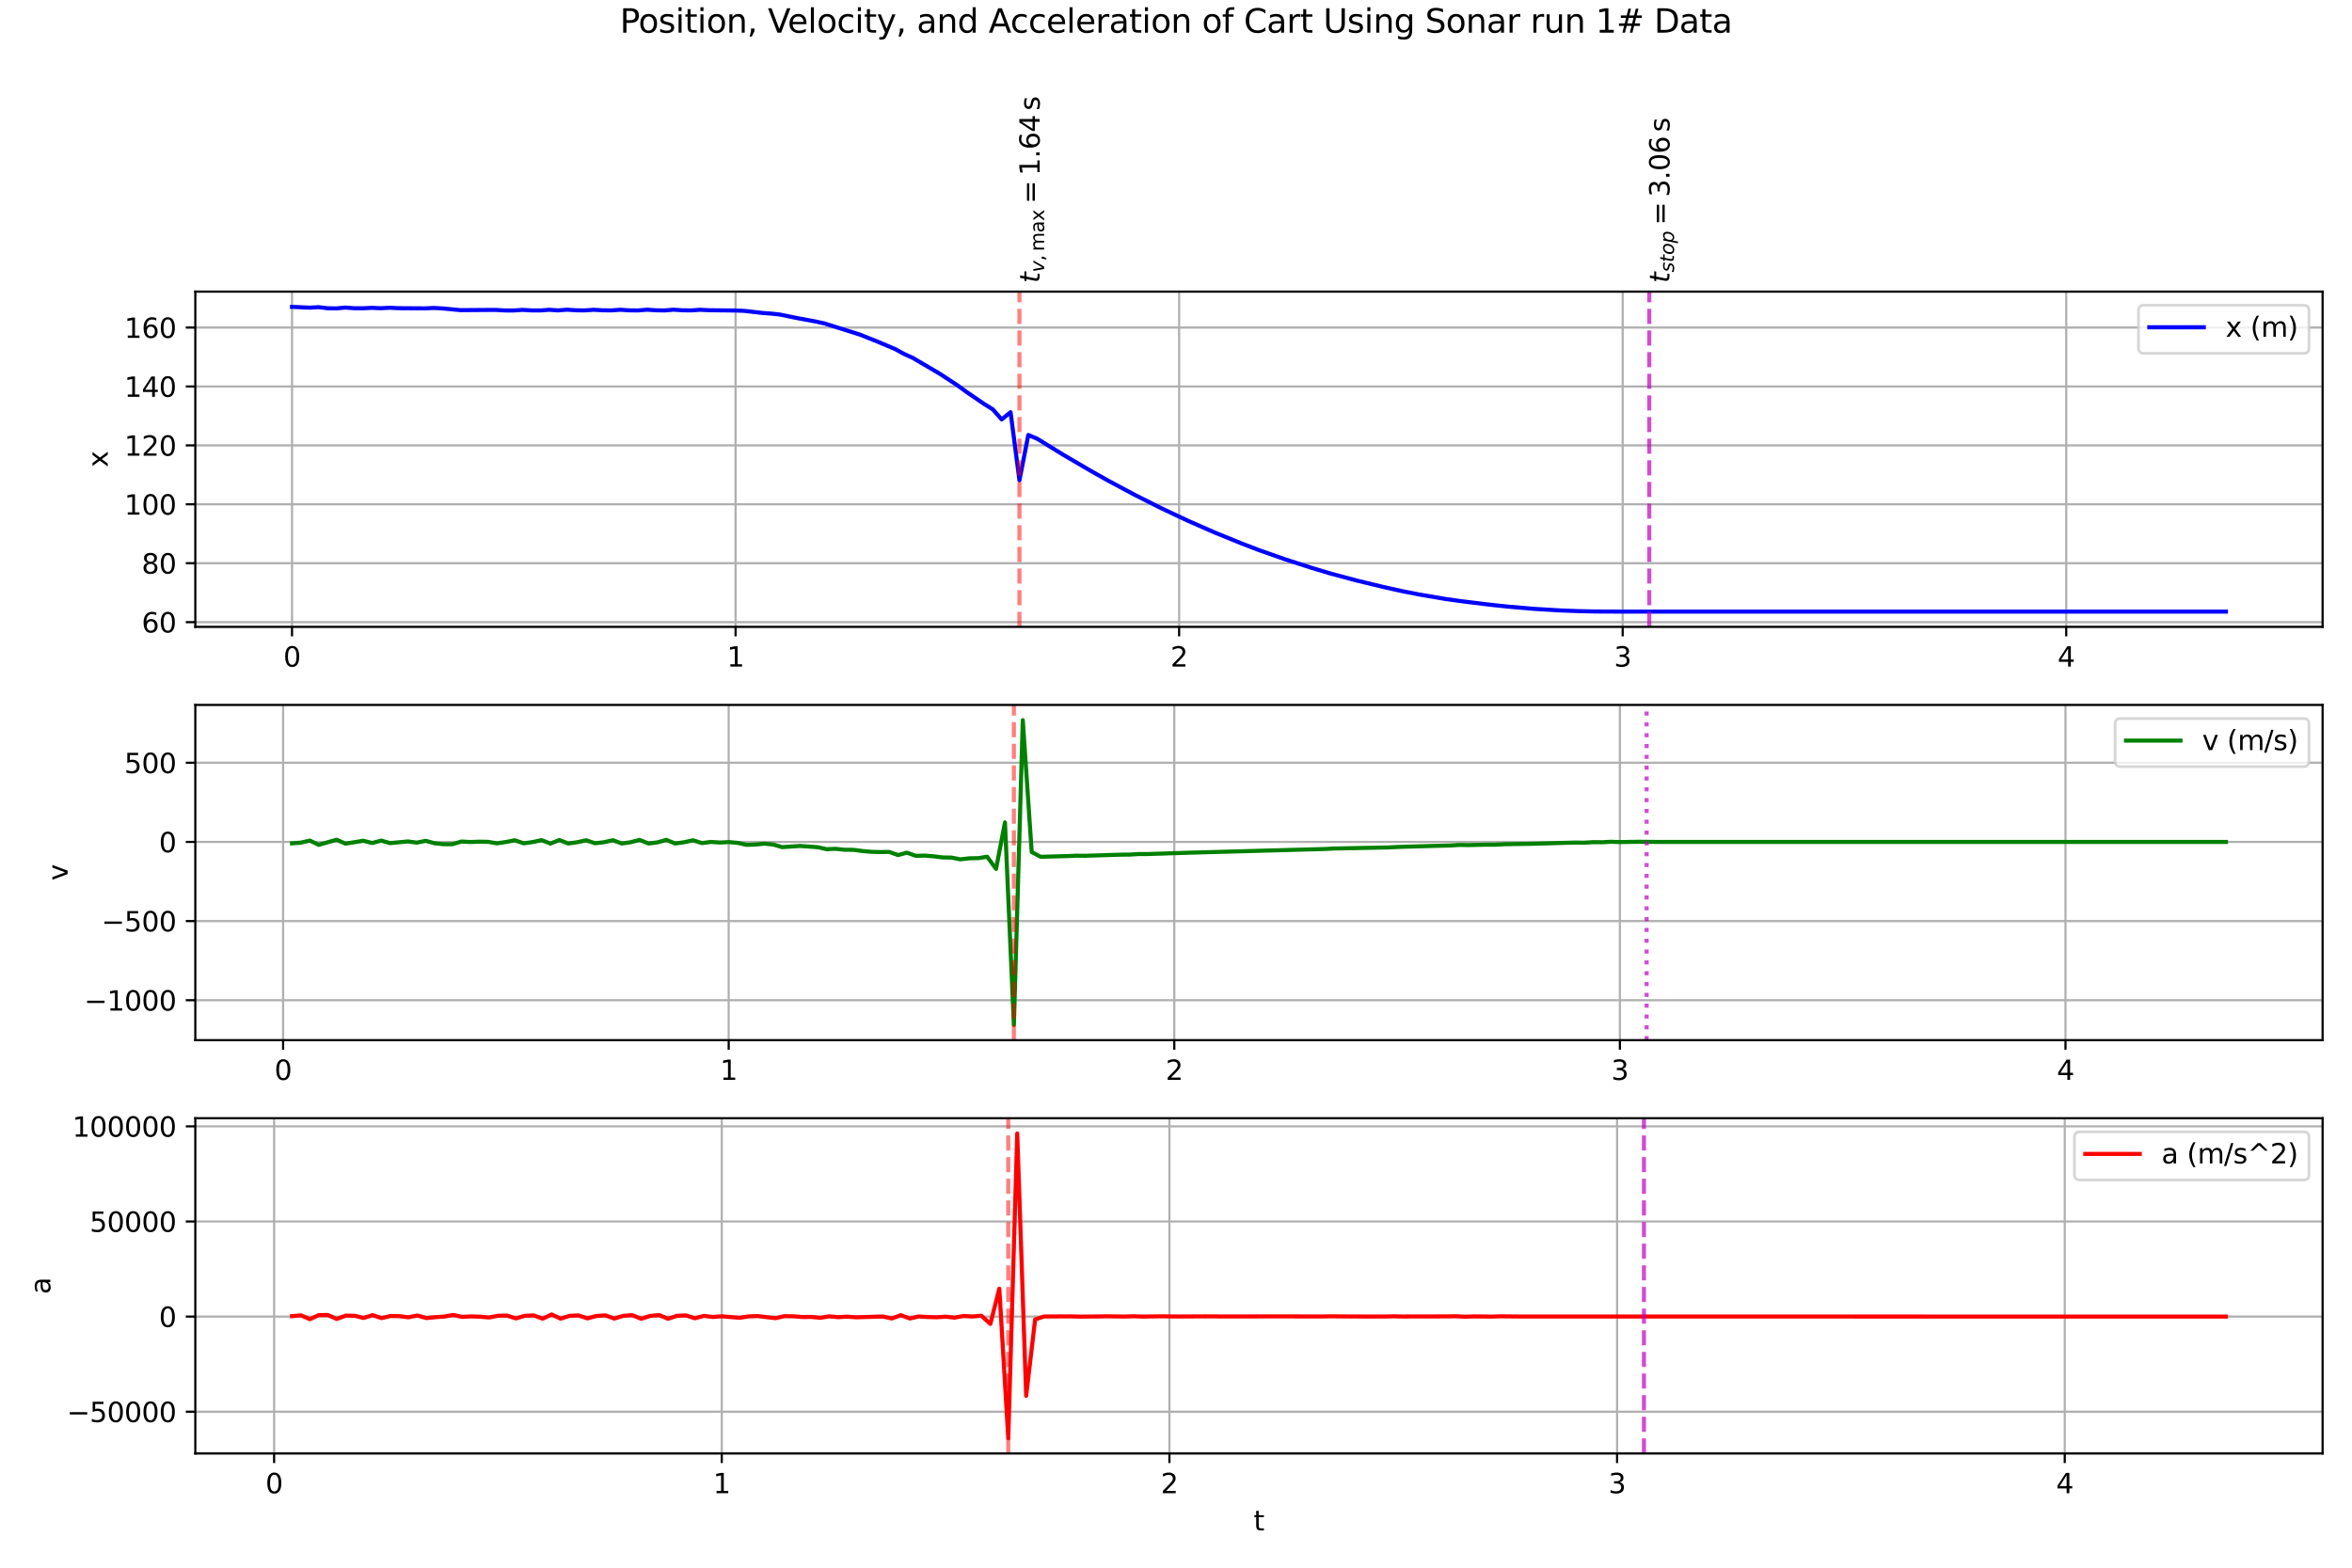 <?xml version="1.0" encoding="utf-8" standalone="no"?>
<!DOCTYPE svg PUBLIC "-//W3C//DTD SVG 1.1//EN"
  "http://www.w3.org/Graphics/SVG/1.1/DTD/svg11.dtd">
<svg xmlns:xlink="http://www.w3.org/1999/xlink" width="864pt" height="576pt" viewBox="0 0 864 576" xmlns="http://www.w3.org/2000/svg" version="1.1">
 <defs>
  <style type="text/css">*{stroke-linejoin: round; stroke-linecap: butt}</style>
 </defs>
 <g id="figure_1">
  <g id="patch_1">
   <path d="M 0 576 
L 864 576 
L 864 0 
L 0 0 
z
" style="fill: #ffffff"/>
  </g>
  <g id="axes_1">
   <g id="patch_2">
    <path d="M 71.75 230.321 
L 853.2 230.321 
L 853.2 107.148 
L 71.75 107.148 
z
" style="fill: #ffffff"/>
   </g>
   <g id="matplotlib.axis_1">
    <g id="xtick_1">
     <g id="line2d_1">
      <path d="M 107.27 230.321 
L 107.27 107.148 
" clip-path="url(#p73e63c5b60)" style="fill: none; stroke: #b0b0b0; stroke-width: 0.8; stroke-linecap: square"/>
     </g>
     <g id="line2d_2">
      <defs>
       <path id="m54f2f92799" d="M 0 0 
L 0 3.5 
" style="stroke: #000000; stroke-width: 0.8"/>
      </defs>
      <g>
       <use xlink:href="#m54f2f92799" x="107.27" y="230.321" style="stroke: #000000; stroke-width: 0.8"/>
      </g>
     </g>
     <g id="text_1">
      <!-- 0 -->
      <g transform="translate(104.089 244.92) scale(0.1 -0.1)">
       <defs>
        <path id="DejaVuSans-30" d="M 2034 4250 
Q 1547 4250 1301 3770 
Q 1056 3291 1056 2328 
Q 1056 1369 1301 889 
Q 1547 409 2034 409 
Q 2525 409 2770 889 
Q 3016 1369 3016 2328 
Q 3016 3291 2770 3770 
Q 2525 4250 2034 4250 
z
M 2034 4750 
Q 2819 4750 3233 4129 
Q 3647 3509 3647 2328 
Q 3647 1150 3233 529 
Q 2819 -91 2034 -91 
Q 1250 -91 836 529 
Q 422 1150 422 2328 
Q 422 3509 836 4129 
Q 1250 4750 2034 4750 
z
" transform="scale(0.016)"/>
       </defs>
       <use xlink:href="#DejaVuSans-30"/>
      </g>
     </g>
    </g>
    <g id="xtick_2">
     <g id="line2d_3">
      <path d="M 270.208 230.321 
L 270.208 107.148 
" clip-path="url(#p73e63c5b60)" style="fill: none; stroke: #b0b0b0; stroke-width: 0.8; stroke-linecap: square"/>
     </g>
     <g id="line2d_4">
      <g>
       <use xlink:href="#m54f2f92799" x="270.208" y="230.321" style="stroke: #000000; stroke-width: 0.8"/>
      </g>
     </g>
     <g id="text_2">
      <!-- 1 -->
      <g transform="translate(267.027 244.92) scale(0.1 -0.1)">
       <defs>
        <path id="DejaVuSans-31" d="M 794 531 
L 1825 531 
L 1825 4091 
L 703 3866 
L 703 4441 
L 1819 4666 
L 2450 4666 
L 2450 531 
L 3481 531 
L 3481 0 
L 794 0 
L 794 531 
z
" transform="scale(0.016)"/>
       </defs>
       <use xlink:href="#DejaVuSans-31"/>
      </g>
     </g>
    </g>
    <g id="xtick_3">
     <g id="line2d_5">
      <path d="M 433.146 230.321 
L 433.146 107.148 
" clip-path="url(#p73e63c5b60)" style="fill: none; stroke: #b0b0b0; stroke-width: 0.8; stroke-linecap: square"/>
     </g>
     <g id="line2d_6">
      <g>
       <use xlink:href="#m54f2f92799" x="433.146" y="230.321" style="stroke: #000000; stroke-width: 0.8"/>
      </g>
     </g>
     <g id="text_3">
      <!-- 2 -->
      <g transform="translate(429.965 244.92) scale(0.1 -0.1)">
       <defs>
        <path id="DejaVuSans-32" d="M 1228 531 
L 3431 531 
L 3431 0 
L 469 0 
L 469 531 
Q 828 903 1448 1529 
Q 2069 2156 2228 2338 
Q 2531 2678 2651 2914 
Q 2772 3150 2772 3378 
Q 2772 3750 2511 3984 
Q 2250 4219 1831 4219 
Q 1534 4219 1204 4116 
Q 875 4013 500 3803 
L 500 4441 
Q 881 4594 1212 4672 
Q 1544 4750 1819 4750 
Q 2544 4750 2975 4387 
Q 3406 4025 3406 3419 
Q 3406 3131 3298 2873 
Q 3191 2616 2906 2266 
Q 2828 2175 2409 1742 
Q 1991 1309 1228 531 
z
" transform="scale(0.016)"/>
       </defs>
       <use xlink:href="#DejaVuSans-32"/>
      </g>
     </g>
    </g>
    <g id="xtick_4">
     <g id="line2d_7">
      <path d="M 596.084 230.321 
L 596.084 107.148 
" clip-path="url(#p73e63c5b60)" style="fill: none; stroke: #b0b0b0; stroke-width: 0.8; stroke-linecap: square"/>
     </g>
     <g id="line2d_8">
      <g>
       <use xlink:href="#m54f2f92799" x="596.084" y="230.321" style="stroke: #000000; stroke-width: 0.8"/>
      </g>
     </g>
     <g id="text_4">
      <!-- 3 -->
      <g transform="translate(592.903 244.92) scale(0.1 -0.1)">
       <defs>
        <path id="DejaVuSans-33" d="M 2597 2516 
Q 3050 2419 3304 2112 
Q 3559 1806 3559 1356 
Q 3559 666 3084 287 
Q 2609 -91 1734 -91 
Q 1441 -91 1130 -33 
Q 819 25 488 141 
L 488 750 
Q 750 597 1062 519 
Q 1375 441 1716 441 
Q 2309 441 2620 675 
Q 2931 909 2931 1356 
Q 2931 1769 2642 2001 
Q 2353 2234 1838 2234 
L 1294 2234 
L 1294 2753 
L 1863 2753 
Q 2328 2753 2575 2939 
Q 2822 3125 2822 3475 
Q 2822 3834 2567 4026 
Q 2313 4219 1838 4219 
Q 1578 4219 1281 4162 
Q 984 4106 628 3988 
L 628 4550 
Q 988 4650 1302 4700 
Q 1616 4750 1894 4750 
Q 2613 4750 3031 4423 
Q 3450 4097 3450 3541 
Q 3450 3153 3228 2886 
Q 3006 2619 2597 2516 
z
" transform="scale(0.016)"/>
       </defs>
       <use xlink:href="#DejaVuSans-33"/>
      </g>
     </g>
    </g>
    <g id="xtick_5">
     <g id="line2d_9">
      <path d="M 759.022 230.321 
L 759.022 107.148 
" clip-path="url(#p73e63c5b60)" style="fill: none; stroke: #b0b0b0; stroke-width: 0.8; stroke-linecap: square"/>
     </g>
     <g id="line2d_10">
      <g>
       <use xlink:href="#m54f2f92799" x="759.022" y="230.321" style="stroke: #000000; stroke-width: 0.8"/>
      </g>
     </g>
     <g id="text_5">
      <!-- 4 -->
      <g transform="translate(755.841 244.92) scale(0.1 -0.1)">
       <defs>
        <path id="DejaVuSans-34" d="M 2419 4116 
L 825 1625 
L 2419 1625 
L 2419 4116 
z
M 2253 4666 
L 3047 4666 
L 3047 1625 
L 3713 1625 
L 3713 1100 
L 3047 1100 
L 3047 0 
L 2419 0 
L 2419 1100 
L 313 1100 
L 313 1709 
L 2253 4666 
z
" transform="scale(0.016)"/>
       </defs>
       <use xlink:href="#DejaVuSans-34"/>
      </g>
     </g>
    </g>
   </g>
   <g id="matplotlib.axis_2">
    <g id="ytick_1">
     <g id="line2d_11">
      <path d="M 71.75 228.587 
L 853.2 228.587 
" clip-path="url(#p73e63c5b60)" style="fill: none; stroke: #b0b0b0; stroke-width: 0.8; stroke-linecap: square"/>
     </g>
     <g id="line2d_12">
      <defs>
       <path id="m0e94d0f32a" d="M 0 0 
L -3.5 0 
" style="stroke: #000000; stroke-width: 0.8"/>
      </defs>
      <g>
       <use xlink:href="#m0e94d0f32a" x="71.75" y="228.587" style="stroke: #000000; stroke-width: 0.8"/>
      </g>
     </g>
     <g id="text_6">
      <!-- 60 -->
      <g transform="translate(52.025 232.386) scale(0.1 -0.1)">
       <defs>
        <path id="DejaVuSans-36" d="M 2113 2584 
Q 1688 2584 1439 2293 
Q 1191 2003 1191 1497 
Q 1191 994 1439 701 
Q 1688 409 2113 409 
Q 2538 409 2786 701 
Q 3034 994 3034 1497 
Q 3034 2003 2786 2293 
Q 2538 2584 2113 2584 
z
M 3366 4563 
L 3366 3988 
Q 3128 4100 2886 4159 
Q 2644 4219 2406 4219 
Q 1781 4219 1451 3797 
Q 1122 3375 1075 2522 
Q 1259 2794 1537 2939 
Q 1816 3084 2150 3084 
Q 2853 3084 3261 2657 
Q 3669 2231 3669 1497 
Q 3669 778 3244 343 
Q 2819 -91 2113 -91 
Q 1303 -91 875 529 
Q 447 1150 447 2328 
Q 447 3434 972 4092 
Q 1497 4750 2381 4750 
Q 2619 4750 2861 4703 
Q 3103 4656 3366 4563 
z
" transform="scale(0.016)"/>
       </defs>
       <use xlink:href="#DejaVuSans-36"/>
       <use xlink:href="#DejaVuSans-30" transform="translate(63.623 0)"/>
      </g>
     </g>
    </g>
    <g id="ytick_2">
     <g id="line2d_13">
      <path d="M 71.75 206.938 
L 853.2 206.938 
" clip-path="url(#p73e63c5b60)" style="fill: none; stroke: #b0b0b0; stroke-width: 0.8; stroke-linecap: square"/>
     </g>
     <g id="line2d_14">
      <g>
       <use xlink:href="#m0e94d0f32a" x="71.75" y="206.938" style="stroke: #000000; stroke-width: 0.8"/>
      </g>
     </g>
     <g id="text_7">
      <!-- 80 -->
      <g transform="translate(52.025 210.738) scale(0.1 -0.1)">
       <defs>
        <path id="DejaVuSans-38" d="M 2034 2216 
Q 1584 2216 1326 1975 
Q 1069 1734 1069 1313 
Q 1069 891 1326 650 
Q 1584 409 2034 409 
Q 2484 409 2743 651 
Q 3003 894 3003 1313 
Q 3003 1734 2745 1975 
Q 2488 2216 2034 2216 
z
M 1403 2484 
Q 997 2584 770 2862 
Q 544 3141 544 3541 
Q 544 4100 942 4425 
Q 1341 4750 2034 4750 
Q 2731 4750 3128 4425 
Q 3525 4100 3525 3541 
Q 3525 3141 3298 2862 
Q 3072 2584 2669 2484 
Q 3125 2378 3379 2068 
Q 3634 1759 3634 1313 
Q 3634 634 3220 271 
Q 2806 -91 2034 -91 
Q 1263 -91 848 271 
Q 434 634 434 1313 
Q 434 1759 690 2068 
Q 947 2378 1403 2484 
z
M 1172 3481 
Q 1172 3119 1398 2916 
Q 1625 2713 2034 2713 
Q 2441 2713 2670 2916 
Q 2900 3119 2900 3481 
Q 2900 3844 2670 4047 
Q 2441 4250 2034 4250 
Q 1625 4250 1398 4047 
Q 1172 3844 1172 3481 
z
" transform="scale(0.016)"/>
       </defs>
       <use xlink:href="#DejaVuSans-38"/>
       <use xlink:href="#DejaVuSans-30" transform="translate(63.623 0)"/>
      </g>
     </g>
    </g>
    <g id="ytick_3">
     <g id="line2d_15">
      <path d="M 71.75 185.29 
L 853.2 185.29 
" clip-path="url(#p73e63c5b60)" style="fill: none; stroke: #b0b0b0; stroke-width: 0.8; stroke-linecap: square"/>
     </g>
     <g id="line2d_16">
      <g>
       <use xlink:href="#m0e94d0f32a" x="71.75" y="185.29" style="stroke: #000000; stroke-width: 0.8"/>
      </g>
     </g>
     <g id="text_8">
      <!-- 100 -->
      <g transform="translate(45.663 189.089) scale(0.1 -0.1)">
       <use xlink:href="#DejaVuSans-31"/>
       <use xlink:href="#DejaVuSans-30" transform="translate(63.623 0)"/>
       <use xlink:href="#DejaVuSans-30" transform="translate(127.246 0)"/>
      </g>
     </g>
    </g>
    <g id="ytick_4">
     <g id="line2d_17">
      <path d="M 71.75 163.642 
L 853.2 163.642 
" clip-path="url(#p73e63c5b60)" style="fill: none; stroke: #b0b0b0; stroke-width: 0.8; stroke-linecap: square"/>
     </g>
     <g id="line2d_18">
      <g>
       <use xlink:href="#m0e94d0f32a" x="71.75" y="163.642" style="stroke: #000000; stroke-width: 0.8"/>
      </g>
     </g>
     <g id="text_9">
      <!-- 120 -->
      <g transform="translate(45.663 167.441) scale(0.1 -0.1)">
       <use xlink:href="#DejaVuSans-31"/>
       <use xlink:href="#DejaVuSans-32" transform="translate(63.623 0)"/>
       <use xlink:href="#DejaVuSans-30" transform="translate(127.246 0)"/>
      </g>
     </g>
    </g>
    <g id="ytick_5">
     <g id="line2d_19">
      <path d="M 71.75 141.994 
L 853.2 141.994 
" clip-path="url(#p73e63c5b60)" style="fill: none; stroke: #b0b0b0; stroke-width: 0.8; stroke-linecap: square"/>
     </g>
     <g id="line2d_20">
      <g>
       <use xlink:href="#m0e94d0f32a" x="71.75" y="141.994" style="stroke: #000000; stroke-width: 0.8"/>
      </g>
     </g>
     <g id="text_10">
      <!-- 140 -->
      <g transform="translate(45.663 145.793) scale(0.1 -0.1)">
       <use xlink:href="#DejaVuSans-31"/>
       <use xlink:href="#DejaVuSans-34" transform="translate(63.623 0)"/>
       <use xlink:href="#DejaVuSans-30" transform="translate(127.246 0)"/>
      </g>
     </g>
    </g>
    <g id="ytick_6">
     <g id="line2d_21">
      <path d="M 71.75 120.346 
L 853.2 120.346 
" clip-path="url(#p73e63c5b60)" style="fill: none; stroke: #b0b0b0; stroke-width: 0.8; stroke-linecap: square"/>
     </g>
     <g id="line2d_22">
      <g>
       <use xlink:href="#m0e94d0f32a" x="71.75" y="120.346" style="stroke: #000000; stroke-width: 0.8"/>
      </g>
     </g>
     <g id="text_11">
      <!-- 160 -->
      <g transform="translate(45.663 124.145) scale(0.1 -0.1)">
       <use xlink:href="#DejaVuSans-31"/>
       <use xlink:href="#DejaVuSans-36" transform="translate(63.623 0)"/>
       <use xlink:href="#DejaVuSans-30" transform="translate(127.246 0)"/>
      </g>
     </g>
    </g>
    <g id="text_12">
     <!-- x -->
     <g transform="translate(39.583 171.694) rotate(-90) scale(0.1 -0.1)">
      <defs>
       <path id="DejaVuSans-78" d="M 3513 3500 
L 2247 1797 
L 3578 0 
L 2900 0 
L 1881 1375 
L 863 0 
L 184 0 
L 1544 1831 
L 300 3500 
L 978 3500 
L 1906 2253 
L 2834 3500 
L 3513 3500 
z
" transform="scale(0.016)"/>
      </defs>
      <use xlink:href="#DejaVuSans-78"/>
     </g>
    </g>
   </g>
   <g id="line2d_23">
    <path d="M 107.27 112.747 
L 113.788 113.039 
L 117.047 112.855 
L 120.305 113.256 
L 123.564 113.31 
L 126.823 113.007 
L 130.082 113.245 
L 133.341 113.267 
L 136.599 113.104 
L 139.858 113.256 
L 143.117 113.072 
L 146.376 113.234 
L 156.152 113.299 
L 159.411 113.148 
L 162.669 113.332 
L 169.187 113.959 
L 178.963 113.884 
L 182.222 113.873 
L 185.481 114.068 
L 188.739 114.078 
L 191.998 113.851 
L 195.257 114.046 
L 198.516 114.068 
L 201.774 113.819 
L 205.033 114.046 
L 208.292 113.786 
L 211.551 114.003 
L 214.809 114.046 
L 218.068 113.819 
L 221.327 114.003 
L 224.586 114.046 
L 227.844 113.808 
L 231.103 114.024 
L 234.362 114.068 
L 237.621 113.786 
L 240.88 114.003 
L 244.138 114.068 
L 247.397 113.786 
L 250.656 114.003 
L 253.915 114.046 
L 257.173 113.819 
L 260.432 113.981 
L 270.208 114.089 
L 273.467 114.219 
L 279.985 114.977 
L 283.243 115.215 
L 286.502 115.572 
L 293.02 116.904 
L 299.537 118.105 
L 302.796 118.83 
L 315.831 122.922 
L 322.348 125.52 
L 328.866 128.269 
L 332.125 130.066 
L 335.383 131.538 
L 345.16 137.285 
L 351.677 141.55 
L 354.936 143.931 
L 361.454 148.391 
L 364.712 150.415 
L 367.971 154.106 
L 371.23 151.443 
L 374.489 176.469 
L 377.747 159.821 
L 381.006 161.207 
L 390.782 167.214 
L 400.559 172.929 
L 407.076 176.599 
L 416.852 181.827 
L 426.629 186.752 
L 436.405 191.352 
L 446.181 195.638 
L 455.957 199.621 
L 462.475 202.122 
L 472.251 205.564 
L 482.028 208.703 
L 488.545 210.662 
L 498.321 213.281 
L 508.098 215.652 
L 514.615 217.102 
L 521.133 218.39 
L 530.909 220.068 
L 537.426 220.966 
L 547.203 222.168 
L 553.72 222.861 
L 563.496 223.705 
L 573.273 224.289 
L 579.79 224.538 
L 586.308 224.679 
L 596.084 224.722 
L 817.68 224.722 
L 817.68 224.722 
" clip-path="url(#p73e63c5b60)" style="fill: none; stroke: #0000ff; stroke-width: 1.5; stroke-linecap: square"/>
   </g>
   <g id="line2d_24">
    <path d="M 374.489 230.321 
L 374.489 107.148 
" clip-path="url(#p73e63c5b60)" style="fill: none; stroke-dasharray: 5.55,2.4; stroke-dashoffset: 0; stroke: #ff0000; stroke-opacity: 0.5; stroke-width: 1.5"/>
   </g>
   <g id="line2d_25">
    <path d="M 605.86 230.321 
L 605.86 107.148 
" clip-path="url(#p73e63c5b60)" style="fill: none; stroke-dasharray: 5.55,2.4; stroke-dashoffset: 0; stroke: #bf00bf; stroke-opacity: 0.7; stroke-width: 1.5"/>
   </g>
   <g id="patch_3">
    <path d="M 71.75 230.321 
L 71.75 107.148 
" style="fill: none; stroke: #000000; stroke-width: 0.8; stroke-linejoin: miter; stroke-linecap: square"/>
   </g>
   <g id="patch_4">
    <path d="M 853.2 230.321 
L 853.2 107.148 
" style="fill: none; stroke: #000000; stroke-width: 0.8; stroke-linejoin: miter; stroke-linecap: square"/>
   </g>
   <g id="patch_5">
    <path d="M 71.75 230.321 
L 853.2 230.321 
" style="fill: none; stroke: #000000; stroke-width: 0.8; stroke-linejoin: miter; stroke-linecap: square"/>
   </g>
   <g id="patch_6">
    <path d="M 71.75 107.148 
L 853.2 107.148 
" style="fill: none; stroke: #000000; stroke-width: 0.8; stroke-linejoin: miter; stroke-linecap: square"/>
   </g>
   <g id="text_13">
    <!--  $t_{v,\max}=1.64\,\mathrm{s}$ -->
    <g transform="translate(381.989 107.148) rotate(-90) scale(0.1 -0.1)">
     <defs>
      <path id="DejaVuSans-20" transform="scale(0.016)"/>
      <path id="DejaVuSans-Oblique-74" d="M 2706 3500 
L 2619 3053 
L 1472 3053 
L 1100 1153 
Q 1081 1047 1072 975 
Q 1063 903 1063 863 
Q 1063 663 1183 572 
Q 1303 481 1569 481 
L 2150 481 
L 2053 0 
L 1503 0 
Q 991 0 739 200 
Q 488 400 488 806 
Q 488 878 497 964 
Q 506 1050 525 1153 
L 897 3053 
L 409 3053 
L 500 3500 
L 978 3500 
L 1172 4494 
L 1747 4494 
L 1556 3500 
L 2706 3500 
z
" transform="scale(0.016)"/>
      <path id="DejaVuSans-Oblique-76" d="M 459 3500 
L 1069 3500 
L 1581 525 
L 3256 3500 
L 3866 3500 
L 1875 0 
L 1100 0 
L 459 3500 
z
" transform="scale(0.016)"/>
      <path id="DejaVuSans-2c" d="M 750 794 
L 1409 794 
L 1409 256 
L 897 -744 
L 494 -744 
L 750 256 
L 750 794 
z
" transform="scale(0.016)"/>
      <path id="DejaVuSans-6d" d="M 3328 2828 
Q 3544 3216 3844 3400 
Q 4144 3584 4550 3584 
Q 5097 3584 5394 3201 
Q 5691 2819 5691 2113 
L 5691 0 
L 5113 0 
L 5113 2094 
Q 5113 2597 4934 2840 
Q 4756 3084 4391 3084 
Q 3944 3084 3684 2787 
Q 3425 2491 3425 1978 
L 3425 0 
L 2847 0 
L 2847 2094 
Q 2847 2600 2669 2842 
Q 2491 3084 2119 3084 
Q 1678 3084 1418 2786 
Q 1159 2488 1159 1978 
L 1159 0 
L 581 0 
L 581 3500 
L 1159 3500 
L 1159 2956 
Q 1356 3278 1631 3431 
Q 1906 3584 2284 3584 
Q 2666 3584 2933 3390 
Q 3200 3197 3328 2828 
z
" transform="scale(0.016)"/>
      <path id="DejaVuSans-61" d="M 2194 1759 
Q 1497 1759 1228 1600 
Q 959 1441 959 1056 
Q 959 750 1161 570 
Q 1363 391 1709 391 
Q 2188 391 2477 730 
Q 2766 1069 2766 1631 
L 2766 1759 
L 2194 1759 
z
M 3341 1997 
L 3341 0 
L 2766 0 
L 2766 531 
Q 2569 213 2275 61 
Q 1981 -91 1556 -91 
Q 1019 -91 701 211 
Q 384 513 384 1019 
Q 384 1609 779 1909 
Q 1175 2209 1959 2209 
L 2766 2209 
L 2766 2266 
Q 2766 2663 2505 2880 
Q 2244 3097 1772 3097 
Q 1472 3097 1187 3025 
Q 903 2953 641 2809 
L 641 3341 
Q 956 3463 1253 3523 
Q 1550 3584 1831 3584 
Q 2591 3584 2966 3190 
Q 3341 2797 3341 1997 
z
" transform="scale(0.016)"/>
      <path id="DejaVuSans-3d" d="M 678 2906 
L 4684 2906 
L 4684 2381 
L 678 2381 
L 678 2906 
z
M 678 1631 
L 4684 1631 
L 4684 1100 
L 678 1100 
L 678 1631 
z
" transform="scale(0.016)"/>
      <path id="DejaVuSans-2e" d="M 684 794 
L 1344 794 
L 1344 0 
L 684 0 
L 684 794 
z
" transform="scale(0.016)"/>
      <path id="DejaVuSans-73" d="M 2834 3397 
L 2834 2853 
Q 2591 2978 2328 3040 
Q 2066 3103 1784 3103 
Q 1356 3103 1142 2972 
Q 928 2841 928 2578 
Q 928 2378 1081 2264 
Q 1234 2150 1697 2047 
L 1894 2003 
Q 2506 1872 2764 1633 
Q 3022 1394 3022 966 
Q 3022 478 2636 193 
Q 2250 -91 1575 -91 
Q 1294 -91 989 -36 
Q 684 19 347 128 
L 347 722 
Q 666 556 975 473 
Q 1284 391 1588 391 
Q 1994 391 2212 530 
Q 2431 669 2431 922 
Q 2431 1156 2273 1281 
Q 2116 1406 1581 1522 
L 1381 1569 
Q 847 1681 609 1914 
Q 372 2147 372 2553 
Q 372 3047 722 3315 
Q 1072 3584 1716 3584 
Q 2034 3584 2315 3537 
Q 2597 3491 2834 3397 
z
" transform="scale(0.016)"/>
     </defs>
     <use xlink:href="#DejaVuSans-20" transform="translate(0 0.781)"/>
     <use xlink:href="#DejaVuSans-Oblique-74" transform="translate(31.787 0.781)"/>
     <use xlink:href="#DejaVuSans-Oblique-76" transform="translate(70.996 -15.625) scale(0.7)"/>
     <use xlink:href="#DejaVuSans-2c" transform="translate(112.422 -15.625) scale(0.7)"/>
     <use xlink:href="#DejaVuSans-6d" transform="translate(148.311 -15.625) scale(0.7)"/>
     <use xlink:href="#DejaVuSans-61" transform="translate(216.499 -15.625) scale(0.7)"/>
     <use xlink:href="#DejaVuSans-78" transform="translate(259.395 -15.625) scale(0.7)"/>
     <use xlink:href="#DejaVuSans-3d" transform="translate(323.037 0.781)"/>
     <use xlink:href="#DejaVuSans-31" transform="translate(426.309 0.781)"/>
     <use xlink:href="#DejaVuSans-2e" transform="translate(489.932 0.781)"/>
     <use xlink:href="#DejaVuSans-36" transform="translate(521.719 0.781)"/>
     <use xlink:href="#DejaVuSans-34" transform="translate(585.342 0.781)"/>
     <use xlink:href="#DejaVuSans-73" transform="translate(665.201 0.781)"/>
    </g>
   </g>
   <g id="text_14">
    <!--  $t_{stop}=3.06\,\mathrm{s}$ -->
    <g transform="translate(613.36 107.148) rotate(-90) scale(0.1 -0.1)">
     <defs>
      <path id="DejaVuSans-Oblique-73" d="M 3200 3397 
L 3091 2853 
Q 2863 2978 2609 3040 
Q 2356 3103 2088 3103 
Q 1634 3103 1373 2948 
Q 1113 2794 1113 2528 
Q 1113 2219 1719 2053 
Q 1766 2041 1788 2034 
L 1972 1978 
Q 2547 1819 2739 1644 
Q 2931 1469 2931 1166 
Q 2931 609 2489 259 
Q 2047 -91 1331 -91 
Q 1053 -91 747 -37 
Q 441 16 72 128 
L 184 722 
Q 500 559 806 475 
Q 1113 391 1394 391 
Q 1816 391 2080 572 
Q 2344 753 2344 1031 
Q 2344 1331 1650 1516 
L 1591 1531 
L 1394 1581 
Q 956 1697 753 1886 
Q 550 2075 550 2369 
Q 550 2928 970 3256 
Q 1391 3584 2113 3584 
Q 2397 3584 2667 3537 
Q 2938 3491 3200 3397 
z
" transform="scale(0.016)"/>
      <path id="DejaVuSans-Oblique-6f" d="M 1625 -91 
Q 1009 -91 651 289 
Q 294 669 294 1325 
Q 294 1706 417 2101 
Q 541 2497 738 2766 
Q 1047 3184 1428 3384 
Q 1809 3584 2291 3584 
Q 2888 3584 3255 3212 
Q 3622 2841 3622 2241 
Q 3622 1825 3500 1412 
Q 3378 1000 3181 728 
Q 2875 309 2494 109 
Q 2113 -91 1625 -91 
z
M 891 1344 
Q 891 869 1089 633 
Q 1288 397 1691 397 
Q 2269 397 2648 901 
Q 3028 1406 3028 2181 
Q 3028 2634 2825 2865 
Q 2622 3097 2228 3097 
Q 1903 3097 1650 2945 
Q 1397 2794 1197 2484 
Q 1050 2253 970 1956 
Q 891 1659 891 1344 
z
" transform="scale(0.016)"/>
      <path id="DejaVuSans-Oblique-70" d="M 3175 2156 
Q 3175 2616 2975 2859 
Q 2775 3103 2400 3103 
Q 2144 3103 1911 2972 
Q 1678 2841 1497 2591 
Q 1319 2344 1212 1994 
Q 1106 1644 1106 1300 
Q 1106 863 1306 627 
Q 1506 391 1875 391 
Q 2147 391 2380 519 
Q 2613 647 2778 891 
Q 2956 1147 3065 1494 
Q 3175 1841 3175 2156 
z
M 1394 2969 
Q 1625 3272 1939 3428 
Q 2253 3584 2638 3584 
Q 3175 3584 3472 3232 
Q 3769 2881 3769 2247 
Q 3769 1728 3584 1258 
Q 3400 788 3053 416 
Q 2822 169 2531 39 
Q 2241 -91 1919 -91 
Q 1547 -91 1294 64 
Q 1041 219 916 525 
L 556 -1331 
L -19 -1331 
L 922 3500 
L 1497 3500 
L 1394 2969 
z
" transform="scale(0.016)"/>
     </defs>
     <use xlink:href="#DejaVuSans-20" transform="translate(0 0.781)"/>
     <use xlink:href="#DejaVuSans-Oblique-74" transform="translate(31.787 0.781)"/>
     <use xlink:href="#DejaVuSans-Oblique-73" transform="translate(70.996 -15.625) scale(0.7)"/>
     <use xlink:href="#DejaVuSans-Oblique-74" transform="translate(107.466 -15.625) scale(0.7)"/>
     <use xlink:href="#DejaVuSans-Oblique-6f" transform="translate(134.912 -15.625) scale(0.7)"/>
     <use xlink:href="#DejaVuSans-Oblique-70" transform="translate(177.739 -15.625) scale(0.7)"/>
     <use xlink:href="#DejaVuSans-3d" transform="translate(244.39 0.781)"/>
     <use xlink:href="#DejaVuSans-33" transform="translate(347.661 0.781)"/>
     <use xlink:href="#DejaVuSans-2e" transform="translate(411.284 0.781)"/>
     <use xlink:href="#DejaVuSans-30" transform="translate(443.071 0.781)"/>
     <use xlink:href="#DejaVuSans-36" transform="translate(506.694 0.781)"/>
     <use xlink:href="#DejaVuSans-73" transform="translate(586.553 0.781)"/>
    </g>
   </g>
   <g id="legend_1">
    <g id="patch_7">
     <path d="M 787.559 129.826 
L 846.2 129.826 
Q 848.2 129.826 848.2 127.826 
L 848.2 114.148 
Q 848.2 112.148 846.2 112.148 
L 787.559 112.148 
Q 785.559 112.148 785.559 114.148 
L 785.559 127.826 
Q 785.559 129.826 787.559 129.826 
z
" style="fill: #ffffff; opacity: 0.8; stroke: #cccccc; stroke-linejoin: miter"/>
    </g>
    <g id="line2d_26">
     <path d="M 789.559 120.247 
L 799.559 120.247 
L 809.559 120.247 
" style="fill: none; stroke: #0000ff; stroke-width: 1.5; stroke-linecap: square"/>
    </g>
    <g id="text_15">
     <!-- x (m) -->
     <g transform="translate(817.559 123.747) scale(0.1 -0.1)">
      <defs>
       <path id="DejaVuSans-28" d="M 1984 4856 
Q 1566 4138 1362 3434 
Q 1159 2731 1159 2009 
Q 1159 1288 1364 580 
Q 1569 -128 1984 -844 
L 1484 -844 
Q 1016 -109 783 600 
Q 550 1309 550 2009 
Q 550 2706 781 3412 
Q 1013 4119 1484 4856 
L 1984 4856 
z
" transform="scale(0.016)"/>
       <path id="DejaVuSans-29" d="M 513 4856 
L 1013 4856 
Q 1481 4119 1714 3412 
Q 1947 2706 1947 2009 
Q 1947 1309 1714 600 
Q 1481 -109 1013 -844 
L 513 -844 
Q 928 -128 1133 580 
Q 1338 1288 1338 2009 
Q 1338 2731 1133 3434 
Q 928 4138 513 4856 
z
" transform="scale(0.016)"/>
      </defs>
      <use xlink:href="#DejaVuSans-78"/>
      <use xlink:href="#DejaVuSans-20" transform="translate(59.18 0)"/>
      <use xlink:href="#DejaVuSans-28" transform="translate(90.967 0)"/>
      <use xlink:href="#DejaVuSans-6d" transform="translate(129.98 0)"/>
      <use xlink:href="#DejaVuSans-29" transform="translate(227.393 0)"/>
     </g>
    </g>
   </g>
  </g>
  <g id="axes_2">
   <g id="patch_8">
    <path d="M 71.75 382.181 
L 853.2 382.181 
L 853.2 259.008 
L 71.75 259.008 
z
" style="fill: #ffffff"/>
   </g>
   <g id="matplotlib.axis_3">
    <g id="xtick_6">
     <g id="line2d_27">
      <path d="M 103.997 382.181 
L 103.997 259.008 
" clip-path="url(#p04aa6e9e36)" style="fill: none; stroke: #b0b0b0; stroke-width: 0.8; stroke-linecap: square"/>
     </g>
     <g id="line2d_28">
      <g>
       <use xlink:href="#m54f2f92799" x="103.997" y="382.181" style="stroke: #000000; stroke-width: 0.8"/>
      </g>
     </g>
     <g id="text_16">
      <!-- 0 -->
      <g transform="translate(100.815 396.779) scale(0.1 -0.1)">
       <use xlink:href="#DejaVuSans-30"/>
      </g>
     </g>
    </g>
    <g id="xtick_7">
     <g id="line2d_29">
      <path d="M 267.685 382.181 
L 267.685 259.008 
" clip-path="url(#p04aa6e9e36)" style="fill: none; stroke: #b0b0b0; stroke-width: 0.8; stroke-linecap: square"/>
     </g>
     <g id="line2d_30">
      <g>
       <use xlink:href="#m54f2f92799" x="267.685" y="382.181" style="stroke: #000000; stroke-width: 0.8"/>
      </g>
     </g>
     <g id="text_17">
      <!-- 1 -->
      <g transform="translate(264.504 396.779) scale(0.1 -0.1)">
       <use xlink:href="#DejaVuSans-31"/>
      </g>
     </g>
    </g>
    <g id="xtick_8">
     <g id="line2d_31">
      <path d="M 431.374 382.181 
L 431.374 259.008 
" clip-path="url(#p04aa6e9e36)" style="fill: none; stroke: #b0b0b0; stroke-width: 0.8; stroke-linecap: square"/>
     </g>
     <g id="line2d_32">
      <g>
       <use xlink:href="#m54f2f92799" x="431.374" y="382.181" style="stroke: #000000; stroke-width: 0.8"/>
      </g>
     </g>
     <g id="text_18">
      <!-- 2 -->
      <g transform="translate(428.193 396.779) scale(0.1 -0.1)">
       <use xlink:href="#DejaVuSans-32"/>
      </g>
     </g>
    </g>
    <g id="xtick_9">
     <g id="line2d_33">
      <path d="M 595.063 382.181 
L 595.063 259.008 
" clip-path="url(#p04aa6e9e36)" style="fill: none; stroke: #b0b0b0; stroke-width: 0.8; stroke-linecap: square"/>
     </g>
     <g id="line2d_34">
      <g>
       <use xlink:href="#m54f2f92799" x="595.063" y="382.181" style="stroke: #000000; stroke-width: 0.8"/>
      </g>
     </g>
     <g id="text_19">
      <!-- 3 -->
      <g transform="translate(591.882 396.779) scale(0.1 -0.1)">
       <use xlink:href="#DejaVuSans-33"/>
      </g>
     </g>
    </g>
    <g id="xtick_10">
     <g id="line2d_35">
      <path d="M 758.752 382.181 
L 758.752 259.008 
" clip-path="url(#p04aa6e9e36)" style="fill: none; stroke: #b0b0b0; stroke-width: 0.8; stroke-linecap: square"/>
     </g>
     <g id="line2d_36">
      <g>
       <use xlink:href="#m54f2f92799" x="758.752" y="382.181" style="stroke: #000000; stroke-width: 0.8"/>
      </g>
     </g>
     <g id="text_20">
      <!-- 4 -->
      <g transform="translate(755.57 396.779) scale(0.1 -0.1)">
       <use xlink:href="#DejaVuSans-34"/>
      </g>
     </g>
    </g>
   </g>
   <g id="matplotlib.axis_4">
    <g id="ytick_7">
     <g id="line2d_37">
      <path d="M 71.75 367.507 
L 853.2 367.507 
" clip-path="url(#p04aa6e9e36)" style="fill: none; stroke: #b0b0b0; stroke-width: 0.8; stroke-linecap: square"/>
     </g>
     <g id="line2d_38">
      <g>
       <use xlink:href="#m0e94d0f32a" x="71.75" y="367.507" style="stroke: #000000; stroke-width: 0.8"/>
      </g>
     </g>
     <g id="text_21">
      <!-- −1000 -->
      <g transform="translate(30.92 371.307) scale(0.1 -0.1)">
       <defs>
        <path id="DejaVuSans-2212" d="M 678 2272 
L 4684 2272 
L 4684 1741 
L 678 1741 
L 678 2272 
z
" transform="scale(0.016)"/>
       </defs>
       <use xlink:href="#DejaVuSans-2212"/>
       <use xlink:href="#DejaVuSans-31" transform="translate(83.789 0)"/>
       <use xlink:href="#DejaVuSans-30" transform="translate(147.412 0)"/>
       <use xlink:href="#DejaVuSans-30" transform="translate(211.035 0)"/>
       <use xlink:href="#DejaVuSans-30" transform="translate(274.658 0)"/>
      </g>
     </g>
    </g>
    <g id="ytick_8">
     <g id="line2d_39">
      <path d="M 71.75 338.423 
L 853.2 338.423 
" clip-path="url(#p04aa6e9e36)" style="fill: none; stroke: #b0b0b0; stroke-width: 0.8; stroke-linecap: square"/>
     </g>
     <g id="line2d_40">
      <g>
       <use xlink:href="#m0e94d0f32a" x="71.75" y="338.423" style="stroke: #000000; stroke-width: 0.8"/>
      </g>
     </g>
     <g id="text_22">
      <!-- −500 -->
      <g transform="translate(37.283 342.222) scale(0.1 -0.1)">
       <defs>
        <path id="DejaVuSans-35" d="M 691 4666 
L 3169 4666 
L 3169 4134 
L 1269 4134 
L 1269 2991 
Q 1406 3038 1543 3061 
Q 1681 3084 1819 3084 
Q 2600 3084 3056 2656 
Q 3513 2228 3513 1497 
Q 3513 744 3044 326 
Q 2575 -91 1722 -91 
Q 1428 -91 1123 -41 
Q 819 9 494 109 
L 494 744 
Q 775 591 1075 516 
Q 1375 441 1709 441 
Q 2250 441 2565 725 
Q 2881 1009 2881 1497 
Q 2881 1984 2565 2268 
Q 2250 2553 1709 2553 
Q 1456 2553 1204 2497 
Q 953 2441 691 2322 
L 691 4666 
z
" transform="scale(0.016)"/>
       </defs>
       <use xlink:href="#DejaVuSans-2212"/>
       <use xlink:href="#DejaVuSans-35" transform="translate(83.789 0)"/>
       <use xlink:href="#DejaVuSans-30" transform="translate(147.412 0)"/>
       <use xlink:href="#DejaVuSans-30" transform="translate(211.035 0)"/>
      </g>
     </g>
    </g>
    <g id="ytick_9">
     <g id="line2d_41">
      <path d="M 71.75 309.338 
L 853.2 309.338 
" clip-path="url(#p04aa6e9e36)" style="fill: none; stroke: #b0b0b0; stroke-width: 0.8; stroke-linecap: square"/>
     </g>
     <g id="line2d_42">
      <g>
       <use xlink:href="#m0e94d0f32a" x="71.75" y="309.338" style="stroke: #000000; stroke-width: 0.8"/>
      </g>
     </g>
     <g id="text_23">
      <!-- 0 -->
      <g transform="translate(58.388 313.138) scale(0.1 -0.1)">
       <use xlink:href="#DejaVuSans-30"/>
      </g>
     </g>
    </g>
    <g id="ytick_10">
     <g id="line2d_43">
      <path d="M 71.75 280.254 
L 853.2 280.254 
" clip-path="url(#p04aa6e9e36)" style="fill: none; stroke: #b0b0b0; stroke-width: 0.8; stroke-linecap: square"/>
     </g>
     <g id="line2d_44">
      <g>
       <use xlink:href="#m0e94d0f32a" x="71.75" y="280.254" style="stroke: #000000; stroke-width: 0.8"/>
      </g>
     </g>
     <g id="text_24">
      <!-- 500 -->
      <g transform="translate(45.663 284.053) scale(0.1 -0.1)">
       <use xlink:href="#DejaVuSans-35"/>
       <use xlink:href="#DejaVuSans-30" transform="translate(63.623 0)"/>
       <use xlink:href="#DejaVuSans-30" transform="translate(127.246 0)"/>
      </g>
     </g>
    </g>
    <g id="text_25">
     <!-- v -->
     <g transform="translate(24.841 323.554) rotate(-90) scale(0.1 -0.1)">
      <defs>
       <path id="DejaVuSans-76" d="M 191 3500 
L 800 3500 
L 1894 563 
L 2988 3500 
L 3597 3500 
L 2284 0 
L 1503 0 
L 191 3500 
z
" transform="scale(0.016)"/>
      </defs>
      <use xlink:href="#DejaVuSans-76"/>
     </g>
    </g>
   </g>
   <g id="line2d_45">
    <path d="M 107.27 309.862 
L 110.544 309.6 
L 113.818 308.844 
L 117.092 310.415 
L 123.639 308.524 
L 126.913 309.978 
L 133.461 308.902 
L 136.734 309.746 
L 140.008 308.844 
L 143.282 309.775 
L 149.83 309.164 
L 153.103 309.6 
L 156.377 308.931 
L 159.651 309.833 
L 162.925 310.182 
L 166.198 310.182 
L 169.472 309.193 
L 172.746 309.368 
L 176.02 309.251 
L 179.293 309.309 
L 182.567 309.862 
L 185.841 309.368 
L 189.115 308.728 
L 192.389 309.862 
L 195.662 309.397 
L 198.936 308.67 
L 202.21 309.949 
L 205.484 308.64 
L 208.757 309.92 
L 212.031 309.455 
L 215.305 308.728 
L 218.579 309.833 
L 221.853 309.455 
L 225.126 308.699 
L 228.4 309.92 
L 231.674 309.455 
L 234.948 308.582 
L 238.221 309.92 
L 241.495 309.513 
L 244.769 308.582 
L 248.043 309.92 
L 251.317 309.455 
L 254.59 308.728 
L 257.864 309.775 
L 261.138 309.338 
L 264.412 309.571 
L 267.685 309.397 
L 270.959 309.687 
L 274.233 310.415 
L 277.507 310.298 
L 280.781 309.978 
L 284.054 310.298 
L 287.328 311.258 
L 293.876 310.822 
L 300.423 311.287 
L 303.697 312.014 
L 306.971 311.869 
L 310.244 312.218 
L 313.518 312.247 
L 316.792 312.683 
L 320.066 312.974 
L 323.34 313.061 
L 326.613 313.003 
L 329.887 314.167 
L 333.161 313.294 
L 336.435 314.457 
L 339.708 314.37 
L 342.982 314.632 
L 346.256 315.039 
L 349.53 315.097 
L 352.804 315.737 
L 356.077 315.359 
L 359.351 315.301 
L 362.625 314.777 
L 365.899 319.256 
L 369.172 302.184 
L 372.446 376.582 
L 375.72 264.607 
L 378.994 313.061 
L 382.268 314.806 
L 392.089 314.545 
L 395.363 314.399 
L 398.636 314.428 
L 411.731 314.021 
L 415.005 313.992 
L 418.279 313.788 
L 421.553 313.788 
L 437.922 313.265 
L 447.743 313.003 
L 487.028 311.927 
L 490.302 311.752 
L 509.945 311.374 
L 513.219 311.2 
L 519.766 310.996 
L 532.861 310.647 
L 536.135 310.444 
L 539.409 310.502 
L 545.956 310.356 
L 549.23 310.356 
L 552.504 310.182 
L 562.325 310.037 
L 578.694 309.571 
L 581.968 309.629 
L 585.242 309.426 
L 588.515 309.455 
L 591.789 309.28 
L 595.063 309.397 
L 601.61 309.28 
L 608.158 309.338 
L 817.68 309.338 
L 817.68 309.338 
" clip-path="url(#p04aa6e9e36)" style="fill: none; stroke: #008000; stroke-width: 1.5; stroke-linecap: square"/>
   </g>
   <g id="line2d_46">
    <path d="M 372.446 382.181 
L 372.446 259.008 
" clip-path="url(#p04aa6e9e36)" style="fill: none; stroke-dasharray: 5.55,2.4; stroke-dashoffset: 0; stroke: #ff0000; stroke-opacity: 0.5; stroke-width: 1.5"/>
   </g>
   <g id="line2d_47">
    <path d="M 604.884 382.181 
L 604.884 259.008 
" clip-path="url(#p04aa6e9e36)" style="fill: none; stroke-dasharray: 1.5,2.475; stroke-dashoffset: 0; stroke: #bf00bf; stroke-opacity: 0.7; stroke-width: 1.5"/>
   </g>
   <g id="patch_9">
    <path d="M 71.75 382.181 
L 71.75 259.008 
" style="fill: none; stroke: #000000; stroke-width: 0.8; stroke-linejoin: miter; stroke-linecap: square"/>
   </g>
   <g id="patch_10">
    <path d="M 853.2 382.181 
L 853.2 259.008 
" style="fill: none; stroke: #000000; stroke-width: 0.8; stroke-linejoin: miter; stroke-linecap: square"/>
   </g>
   <g id="patch_11">
    <path d="M 71.75 382.181 
L 853.2 382.181 
" style="fill: none; stroke: #000000; stroke-width: 0.8; stroke-linejoin: miter; stroke-linecap: square"/>
   </g>
   <g id="patch_12">
    <path d="M 71.75 259.008 
L 853.2 259.008 
" style="fill: none; stroke: #000000; stroke-width: 0.8; stroke-linejoin: miter; stroke-linecap: square"/>
   </g>
   <g id="legend_2">
    <g id="patch_13">
     <path d="M 778.981 281.686 
L 846.2 281.686 
Q 848.2 281.686 848.2 279.686 
L 848.2 266.008 
Q 848.2 264.008 846.2 264.008 
L 778.981 264.008 
Q 776.981 264.008 776.981 266.008 
L 776.981 279.686 
Q 776.981 281.686 778.981 281.686 
z
" style="fill: #ffffff; opacity: 0.8; stroke: #cccccc; stroke-linejoin: miter"/>
    </g>
    <g id="line2d_48">
     <path d="M 780.981 272.106 
L 790.981 272.106 
L 800.981 272.106 
" style="fill: none; stroke: #008000; stroke-width: 1.5; stroke-linecap: square"/>
    </g>
    <g id="text_26">
     <!-- v (m/s) -->
     <g transform="translate(808.981 275.606) scale(0.1 -0.1)">
      <defs>
       <path id="DejaVuSans-2f" d="M 1625 4666 
L 2156 4666 
L 531 -594 
L 0 -594 
L 1625 4666 
z
" transform="scale(0.016)"/>
      </defs>
      <use xlink:href="#DejaVuSans-76"/>
      <use xlink:href="#DejaVuSans-20" transform="translate(59.18 0)"/>
      <use xlink:href="#DejaVuSans-28" transform="translate(90.967 0)"/>
      <use xlink:href="#DejaVuSans-6d" transform="translate(129.98 0)"/>
      <use xlink:href="#DejaVuSans-2f" transform="translate(227.393 0)"/>
      <use xlink:href="#DejaVuSans-73" transform="translate(261.084 0)"/>
      <use xlink:href="#DejaVuSans-29" transform="translate(313.184 0)"/>
     </g>
    </g>
   </g>
  </g>
  <g id="axes_3">
   <g id="patch_14">
    <path d="M 71.75 534.04 
L 853.2 534.04 
L 853.2 410.867 
L 71.75 410.867 
z
" style="fill: #ffffff"/>
   </g>
   <g id="matplotlib.axis_5">
    <g id="xtick_11">
     <g id="line2d_49">
      <path d="M 100.693 534.04 
L 100.693 410.867 
" clip-path="url(#p26b27d9152)" style="fill: none; stroke: #b0b0b0; stroke-width: 0.8; stroke-linecap: square"/>
     </g>
     <g id="line2d_50">
      <g>
       <use xlink:href="#m54f2f92799" x="100.693" y="534.04" style="stroke: #000000; stroke-width: 0.8"/>
      </g>
     </g>
     <g id="text_27">
      <!-- 0 -->
      <g transform="translate(97.511 548.638) scale(0.1 -0.1)">
       <use xlink:href="#DejaVuSans-30"/>
      </g>
     </g>
    </g>
    <g id="xtick_12">
     <g id="line2d_51">
      <path d="M 265.139 534.04 
L 265.139 410.867 
" clip-path="url(#p26b27d9152)" style="fill: none; stroke: #b0b0b0; stroke-width: 0.8; stroke-linecap: square"/>
     </g>
     <g id="line2d_52">
      <g>
       <use xlink:href="#m54f2f92799" x="265.139" y="534.04" style="stroke: #000000; stroke-width: 0.8"/>
      </g>
     </g>
     <g id="text_28">
      <!-- 1 -->
      <g transform="translate(261.958 548.638) scale(0.1 -0.1)">
       <use xlink:href="#DejaVuSans-31"/>
      </g>
     </g>
    </g>
    <g id="xtick_13">
     <g id="line2d_53">
      <path d="M 429.586 534.04 
L 429.586 410.867 
" clip-path="url(#p26b27d9152)" style="fill: none; stroke: #b0b0b0; stroke-width: 0.8; stroke-linecap: square"/>
     </g>
     <g id="line2d_54">
      <g>
       <use xlink:href="#m54f2f92799" x="429.586" y="534.04" style="stroke: #000000; stroke-width: 0.8"/>
      </g>
     </g>
     <g id="text_29">
      <!-- 2 -->
      <g transform="translate(426.404 548.638) scale(0.1 -0.1)">
       <use xlink:href="#DejaVuSans-32"/>
      </g>
     </g>
    </g>
    <g id="xtick_14">
     <g id="line2d_55">
      <path d="M 594.032 534.04 
L 594.032 410.867 
" clip-path="url(#p26b27d9152)" style="fill: none; stroke: #b0b0b0; stroke-width: 0.8; stroke-linecap: square"/>
     </g>
     <g id="line2d_56">
      <g>
       <use xlink:href="#m54f2f92799" x="594.032" y="534.04" style="stroke: #000000; stroke-width: 0.8"/>
      </g>
     </g>
     <g id="text_30">
      <!-- 3 -->
      <g transform="translate(590.851 548.638) scale(0.1 -0.1)">
       <use xlink:href="#DejaVuSans-33"/>
      </g>
     </g>
    </g>
    <g id="xtick_15">
     <g id="line2d_57">
      <path d="M 758.479 534.04 
L 758.479 410.867 
" clip-path="url(#p26b27d9152)" style="fill: none; stroke: #b0b0b0; stroke-width: 0.8; stroke-linecap: square"/>
     </g>
     <g id="line2d_58">
      <g>
       <use xlink:href="#m54f2f92799" x="758.479" y="534.04" style="stroke: #000000; stroke-width: 0.8"/>
      </g>
     </g>
     <g id="text_31">
      <!-- 4 -->
      <g transform="translate(755.298 548.638) scale(0.1 -0.1)">
       <use xlink:href="#DejaVuSans-34"/>
      </g>
     </g>
    </g>
    <g id="text_32">
     <!-- t -->
     <g transform="translate(460.515 562.317) scale(0.1 -0.1)">
      <defs>
       <path id="DejaVuSans-74" d="M 1172 4494 
L 1172 3500 
L 2356 3500 
L 2356 3053 
L 1172 3053 
L 1172 1153 
Q 1172 725 1289 603 
Q 1406 481 1766 481 
L 2356 481 
L 2356 0 
L 1766 0 
Q 1100 0 847 248 
Q 594 497 594 1153 
L 594 3053 
L 172 3053 
L 172 3500 
L 594 3500 
L 594 4494 
L 1172 4494 
z
" transform="scale(0.016)"/>
      </defs>
      <use xlink:href="#DejaVuSans-74"/>
     </g>
    </g>
   </g>
   <g id="matplotlib.axis_6">
    <g id="ytick_11">
     <g id="line2d_59">
      <path d="M 71.75 518.691 
L 853.2 518.691 
" clip-path="url(#p26b27d9152)" style="fill: none; stroke: #b0b0b0; stroke-width: 0.8; stroke-linecap: square"/>
     </g>
     <g id="line2d_60">
      <g>
       <use xlink:href="#m0e94d0f32a" x="71.75" y="518.691" style="stroke: #000000; stroke-width: 0.8"/>
      </g>
     </g>
     <g id="text_33">
      <!-- −50000 -->
      <g transform="translate(24.558 522.49) scale(0.1 -0.1)">
       <use xlink:href="#DejaVuSans-2212"/>
       <use xlink:href="#DejaVuSans-35" transform="translate(83.789 0)"/>
       <use xlink:href="#DejaVuSans-30" transform="translate(147.412 0)"/>
       <use xlink:href="#DejaVuSans-30" transform="translate(211.035 0)"/>
       <use xlink:href="#DejaVuSans-30" transform="translate(274.658 0)"/>
       <use xlink:href="#DejaVuSans-30" transform="translate(338.281 0)"/>
      </g>
     </g>
    </g>
    <g id="ytick_12">
     <g id="line2d_61">
      <path d="M 71.75 483.742 
L 853.2 483.742 
" clip-path="url(#p26b27d9152)" style="fill: none; stroke: #b0b0b0; stroke-width: 0.8; stroke-linecap: square"/>
     </g>
     <g id="line2d_62">
      <g>
       <use xlink:href="#m0e94d0f32a" x="71.75" y="483.742" style="stroke: #000000; stroke-width: 0.8"/>
      </g>
     </g>
     <g id="text_34">
      <!-- 0 -->
      <g transform="translate(58.388 487.541) scale(0.1 -0.1)">
       <use xlink:href="#DejaVuSans-30"/>
      </g>
     </g>
    </g>
    <g id="ytick_13">
     <g id="line2d_63">
      <path d="M 71.75 448.793 
L 853.2 448.793 
" clip-path="url(#p26b27d9152)" style="fill: none; stroke: #b0b0b0; stroke-width: 0.8; stroke-linecap: square"/>
     </g>
     <g id="line2d_64">
      <g>
       <use xlink:href="#m0e94d0f32a" x="71.75" y="448.793" style="stroke: #000000; stroke-width: 0.8"/>
      </g>
     </g>
     <g id="text_35">
      <!-- 50000 -->
      <g transform="translate(32.938 452.593) scale(0.1 -0.1)">
       <use xlink:href="#DejaVuSans-35"/>
       <use xlink:href="#DejaVuSans-30" transform="translate(63.623 0)"/>
       <use xlink:href="#DejaVuSans-30" transform="translate(127.246 0)"/>
       <use xlink:href="#DejaVuSans-30" transform="translate(190.869 0)"/>
       <use xlink:href="#DejaVuSans-30" transform="translate(254.492 0)"/>
      </g>
     </g>
    </g>
    <g id="ytick_14">
     <g id="line2d_65">
      <path d="M 71.75 413.845 
L 853.2 413.845 
" clip-path="url(#p26b27d9152)" style="fill: none; stroke: #b0b0b0; stroke-width: 0.8; stroke-linecap: square"/>
     </g>
     <g id="line2d_66">
      <g>
       <use xlink:href="#m0e94d0f32a" x="71.75" y="413.845" style="stroke: #000000; stroke-width: 0.8"/>
      </g>
     </g>
     <g id="text_36">
      <!-- 100000 -->
      <g transform="translate(26.575 417.644) scale(0.1 -0.1)">
       <use xlink:href="#DejaVuSans-31"/>
       <use xlink:href="#DejaVuSans-30" transform="translate(63.623 0)"/>
       <use xlink:href="#DejaVuSans-30" transform="translate(127.246 0)"/>
       <use xlink:href="#DejaVuSans-30" transform="translate(190.869 0)"/>
       <use xlink:href="#DejaVuSans-30" transform="translate(254.492 0)"/>
       <use xlink:href="#DejaVuSans-30" transform="translate(318.115 0)"/>
      </g>
     </g>
    </g>
    <g id="text_37">
     <!-- a -->
     <g transform="translate(18.478 475.518) rotate(-90) scale(0.1 -0.1)">
      <use xlink:href="#DejaVuSans-61"/>
     </g>
    </g>
   </g>
   <g id="line2d_67">
    <path d="M 107.27 483.585 
L 110.559 483.288 
L 113.848 484.686 
L 117.137 483.183 
L 120.426 483.165 
L 123.715 484.616 
L 127.004 483.392 
L 130.293 483.445 
L 133.582 484.249 
L 136.871 483.2 
L 140.16 484.301 
L 143.449 483.532 
L 146.738 483.585 
L 150.027 484.004 
L 153.315 483.34 
L 156.604 484.284 
L 159.893 483.952 
L 163.182 483.742 
L 166.471 483.148 
L 169.76 483.847 
L 173.049 483.672 
L 176.338 483.777 
L 179.627 484.074 
L 182.916 483.445 
L 186.205 483.358 
L 189.494 484.423 
L 192.783 483.462 
L 196.072 483.305 
L 199.361 484.511 
L 202.649 482.956 
L 205.938 484.511 
L 209.227 483.462 
L 212.516 483.305 
L 215.805 484.406 
L 219.094 483.515 
L 222.383 483.288 
L 225.672 484.476 
L 228.961 483.462 
L 232.25 483.218 
L 235.539 484.546 
L 238.828 483.497 
L 242.117 483.183 
L 245.406 484.546 
L 248.694 483.462 
L 251.983 483.305 
L 255.272 484.371 
L 258.561 483.48 
L 261.85 483.882 
L 265.139 483.637 
L 271.717 484.179 
L 275.006 483.672 
L 278.295 483.55 
L 284.873 484.319 
L 288.162 483.585 
L 291.451 483.637 
L 294.74 483.899 
L 298.028 483.864 
L 301.317 484.179 
L 304.606 483.655 
L 307.895 483.952 
L 311.184 483.759 
L 314.473 484.004 
L 324.34 483.707 
L 327.629 484.441 
L 330.918 483.218 
L 334.207 484.441 
L 337.496 483.69 
L 340.785 483.899 
L 344.073 483.987 
L 347.362 483.777 
L 350.651 484.126 
L 353.94 483.515 
L 357.229 483.707 
L 360.518 483.427 
L 363.807 486.433 
L 367.096 473.485 
L 370.385 528.441 
L 373.674 416.466 
L 376.963 512.854 
L 380.252 484.79 
L 383.541 483.707 
L 393.407 483.655 
L 396.696 483.759 
L 403.274 483.69 
L 406.563 483.637 
L 413.141 483.724 
L 416.43 483.62 
L 419.719 483.742 
L 426.297 483.637 
L 432.875 483.707 
L 442.741 483.655 
L 449.319 483.69 
L 465.764 483.672 
L 472.342 483.672 
L 485.498 483.69 
L 488.786 483.637 
L 495.364 483.69 
L 508.52 483.724 
L 511.809 483.637 
L 515.098 483.707 
L 521.676 483.69 
L 531.543 483.672 
L 534.831 483.62 
L 538.12 483.777 
L 541.409 483.672 
L 547.987 483.742 
L 551.276 483.637 
L 557.854 483.707 
L 817.68 483.742 
L 817.68 483.742 
" clip-path="url(#p26b27d9152)" style="fill: none; stroke: #ff0000; stroke-width: 1.5; stroke-linecap: square"/>
   </g>
   <g id="line2d_68">
    <path d="M 370.385 534.04 
L 370.385 410.867 
" clip-path="url(#p26b27d9152)" style="fill: none; stroke-dasharray: 5.55,2.4; stroke-dashoffset: 0; stroke: #ff0000; stroke-opacity: 0.5; stroke-width: 1.5"/>
   </g>
   <g id="line2d_69">
    <path d="M 603.899 534.04 
L 603.899 410.867 
" clip-path="url(#p26b27d9152)" style="fill: none; stroke-dasharray: 5.55,2.4; stroke-dashoffset: 0; stroke: #bf00bf; stroke-opacity: 0.7; stroke-width: 1.5"/>
   </g>
   <g id="patch_15">
    <path d="M 71.75 534.04 
L 71.75 410.867 
" style="fill: none; stroke: #000000; stroke-width: 0.8; stroke-linejoin: miter; stroke-linecap: square"/>
   </g>
   <g id="patch_16">
    <path d="M 853.2 534.04 
L 853.2 410.867 
" style="fill: none; stroke: #000000; stroke-width: 0.8; stroke-linejoin: miter; stroke-linecap: square"/>
   </g>
   <g id="patch_17">
    <path d="M 71.75 534.04 
L 853.2 534.04 
" style="fill: none; stroke: #000000; stroke-width: 0.8; stroke-linejoin: miter; stroke-linecap: square"/>
   </g>
   <g id="patch_18">
    <path d="M 71.75 410.867 
L 853.2 410.867 
" style="fill: none; stroke: #000000; stroke-width: 0.8; stroke-linejoin: miter; stroke-linecap: square"/>
   </g>
   <g id="legend_3">
    <g id="patch_19">
     <path d="M 764.03 433.545 
L 846.2 433.545 
Q 848.2 433.545 848.2 431.545 
L 848.2 417.867 
Q 848.2 415.867 846.2 415.867 
L 764.03 415.867 
Q 762.03 415.867 762.03 417.867 
L 762.03 431.545 
Q 762.03 433.545 764.03 433.545 
z
" style="fill: #ffffff; opacity: 0.8; stroke: #cccccc; stroke-linejoin: miter"/>
    </g>
    <g id="line2d_70">
     <path d="M 766.03 423.966 
L 776.03 423.966 
L 786.03 423.966 
" style="fill: none; stroke: #ff0000; stroke-width: 1.5; stroke-linecap: square"/>
    </g>
    <g id="text_38">
     <!-- a (m/s^2) -->
     <g transform="translate(794.03 427.466) scale(0.1 -0.1)">
      <defs>
       <path id="DejaVuSans-5e" d="M 2988 4666 
L 4684 2925 
L 4056 2925 
L 2681 4159 
L 1306 2925 
L 678 2925 
L 2375 4666 
L 2988 4666 
z
" transform="scale(0.016)"/>
      </defs>
      <use xlink:href="#DejaVuSans-61"/>
      <use xlink:href="#DejaVuSans-20" transform="translate(61.279 0)"/>
      <use xlink:href="#DejaVuSans-28" transform="translate(93.066 0)"/>
      <use xlink:href="#DejaVuSans-6d" transform="translate(132.08 0)"/>
      <use xlink:href="#DejaVuSans-2f" transform="translate(229.492 0)"/>
      <use xlink:href="#DejaVuSans-73" transform="translate(263.184 0)"/>
      <use xlink:href="#DejaVuSans-5e" transform="translate(315.283 0)"/>
      <use xlink:href="#DejaVuSans-32" transform="translate(399.072 0)"/>
      <use xlink:href="#DejaVuSans-29" transform="translate(462.695 0)"/>
     </g>
    </g>
   </g>
  </g>
  <g id="text_39">
   <!-- Position, Velocity, and Acceleration of Cart Using Sonar run 1# Data -->
   <g transform="translate(227.716 11.998) scale(0.12 -0.12)">
    <defs>
     <path id="DejaVuSans-50" d="M 1259 4147 
L 1259 2394 
L 2053 2394 
Q 2494 2394 2734 2622 
Q 2975 2850 2975 3272 
Q 2975 3691 2734 3919 
Q 2494 4147 2053 4147 
L 1259 4147 
z
M 628 4666 
L 2053 4666 
Q 2838 4666 3239 4311 
Q 3641 3956 3641 3272 
Q 3641 2581 3239 2228 
Q 2838 1875 2053 1875 
L 1259 1875 
L 1259 0 
L 628 0 
L 628 4666 
z
" transform="scale(0.016)"/>
     <path id="DejaVuSans-6f" d="M 1959 3097 
Q 1497 3097 1228 2736 
Q 959 2375 959 1747 
Q 959 1119 1226 758 
Q 1494 397 1959 397 
Q 2419 397 2687 759 
Q 2956 1122 2956 1747 
Q 2956 2369 2687 2733 
Q 2419 3097 1959 3097 
z
M 1959 3584 
Q 2709 3584 3137 3096 
Q 3566 2609 3566 1747 
Q 3566 888 3137 398 
Q 2709 -91 1959 -91 
Q 1206 -91 779 398 
Q 353 888 353 1747 
Q 353 2609 779 3096 
Q 1206 3584 1959 3584 
z
" transform="scale(0.016)"/>
     <path id="DejaVuSans-69" d="M 603 3500 
L 1178 3500 
L 1178 0 
L 603 0 
L 603 3500 
z
M 603 4863 
L 1178 4863 
L 1178 4134 
L 603 4134 
L 603 4863 
z
" transform="scale(0.016)"/>
     <path id="DejaVuSans-6e" d="M 3513 2113 
L 3513 0 
L 2938 0 
L 2938 2094 
Q 2938 2591 2744 2837 
Q 2550 3084 2163 3084 
Q 1697 3084 1428 2787 
Q 1159 2491 1159 1978 
L 1159 0 
L 581 0 
L 581 3500 
L 1159 3500 
L 1159 2956 
Q 1366 3272 1645 3428 
Q 1925 3584 2291 3584 
Q 2894 3584 3203 3211 
Q 3513 2838 3513 2113 
z
" transform="scale(0.016)"/>
     <path id="DejaVuSans-56" d="M 1831 0 
L 50 4666 
L 709 4666 
L 2188 738 
L 3669 4666 
L 4325 4666 
L 2547 0 
L 1831 0 
z
" transform="scale(0.016)"/>
     <path id="DejaVuSans-65" d="M 3597 1894 
L 3597 1613 
L 953 1613 
Q 991 1019 1311 708 
Q 1631 397 2203 397 
Q 2534 397 2845 478 
Q 3156 559 3463 722 
L 3463 178 
Q 3153 47 2828 -22 
Q 2503 -91 2169 -91 
Q 1331 -91 842 396 
Q 353 884 353 1716 
Q 353 2575 817 3079 
Q 1281 3584 2069 3584 
Q 2775 3584 3186 3129 
Q 3597 2675 3597 1894 
z
M 3022 2063 
Q 3016 2534 2758 2815 
Q 2500 3097 2075 3097 
Q 1594 3097 1305 2825 
Q 1016 2553 972 2059 
L 3022 2063 
z
" transform="scale(0.016)"/>
     <path id="DejaVuSans-6c" d="M 603 4863 
L 1178 4863 
L 1178 0 
L 603 0 
L 603 4863 
z
" transform="scale(0.016)"/>
     <path id="DejaVuSans-63" d="M 3122 3366 
L 3122 2828 
Q 2878 2963 2633 3030 
Q 2388 3097 2138 3097 
Q 1578 3097 1268 2742 
Q 959 2388 959 1747 
Q 959 1106 1268 751 
Q 1578 397 2138 397 
Q 2388 397 2633 464 
Q 2878 531 3122 666 
L 3122 134 
Q 2881 22 2623 -34 
Q 2366 -91 2075 -91 
Q 1284 -91 818 406 
Q 353 903 353 1747 
Q 353 2603 823 3093 
Q 1294 3584 2113 3584 
Q 2378 3584 2631 3529 
Q 2884 3475 3122 3366 
z
" transform="scale(0.016)"/>
     <path id="DejaVuSans-79" d="M 2059 -325 
Q 1816 -950 1584 -1140 
Q 1353 -1331 966 -1331 
L 506 -1331 
L 506 -850 
L 844 -850 
Q 1081 -850 1212 -737 
Q 1344 -625 1503 -206 
L 1606 56 
L 191 3500 
L 800 3500 
L 1894 763 
L 2988 3500 
L 3597 3500 
L 2059 -325 
z
" transform="scale(0.016)"/>
     <path id="DejaVuSans-64" d="M 2906 2969 
L 2906 4863 
L 3481 4863 
L 3481 0 
L 2906 0 
L 2906 525 
Q 2725 213 2448 61 
Q 2172 -91 1784 -91 
Q 1150 -91 751 415 
Q 353 922 353 1747 
Q 353 2572 751 3078 
Q 1150 3584 1784 3584 
Q 2172 3584 2448 3432 
Q 2725 3281 2906 2969 
z
M 947 1747 
Q 947 1113 1208 752 
Q 1469 391 1925 391 
Q 2381 391 2643 752 
Q 2906 1113 2906 1747 
Q 2906 2381 2643 2742 
Q 2381 3103 1925 3103 
Q 1469 3103 1208 2742 
Q 947 2381 947 1747 
z
" transform="scale(0.016)"/>
     <path id="DejaVuSans-41" d="M 2188 4044 
L 1331 1722 
L 3047 1722 
L 2188 4044 
z
M 1831 4666 
L 2547 4666 
L 4325 0 
L 3669 0 
L 3244 1197 
L 1141 1197 
L 716 0 
L 50 0 
L 1831 4666 
z
" transform="scale(0.016)"/>
     <path id="DejaVuSans-72" d="M 2631 2963 
Q 2534 3019 2420 3045 
Q 2306 3072 2169 3072 
Q 1681 3072 1420 2755 
Q 1159 2438 1159 1844 
L 1159 0 
L 581 0 
L 581 3500 
L 1159 3500 
L 1159 2956 
Q 1341 3275 1631 3429 
Q 1922 3584 2338 3584 
Q 2397 3584 2469 3576 
Q 2541 3569 2628 3553 
L 2631 2963 
z
" transform="scale(0.016)"/>
     <path id="DejaVuSans-66" d="M 2375 4863 
L 2375 4384 
L 1825 4384 
Q 1516 4384 1395 4259 
Q 1275 4134 1275 3809 
L 1275 3500 
L 2222 3500 
L 2222 3053 
L 1275 3053 
L 1275 0 
L 697 0 
L 697 3053 
L 147 3053 
L 147 3500 
L 697 3500 
L 697 3744 
Q 697 4328 969 4595 
Q 1241 4863 1831 4863 
L 2375 4863 
z
" transform="scale(0.016)"/>
     <path id="DejaVuSans-43" d="M 4122 4306 
L 4122 3641 
Q 3803 3938 3442 4084 
Q 3081 4231 2675 4231 
Q 1875 4231 1450 3742 
Q 1025 3253 1025 2328 
Q 1025 1406 1450 917 
Q 1875 428 2675 428 
Q 3081 428 3442 575 
Q 3803 722 4122 1019 
L 4122 359 
Q 3791 134 3420 21 
Q 3050 -91 2638 -91 
Q 1578 -91 968 557 
Q 359 1206 359 2328 
Q 359 3453 968 4101 
Q 1578 4750 2638 4750 
Q 3056 4750 3426 4639 
Q 3797 4528 4122 4306 
z
" transform="scale(0.016)"/>
     <path id="DejaVuSans-55" d="M 556 4666 
L 1191 4666 
L 1191 1831 
Q 1191 1081 1462 751 
Q 1734 422 2344 422 
Q 2950 422 3222 751 
Q 3494 1081 3494 1831 
L 3494 4666 
L 4128 4666 
L 4128 1753 
Q 4128 841 3676 375 
Q 3225 -91 2344 -91 
Q 1459 -91 1007 375 
Q 556 841 556 1753 
L 556 4666 
z
" transform="scale(0.016)"/>
     <path id="DejaVuSans-67" d="M 2906 1791 
Q 2906 2416 2648 2759 
Q 2391 3103 1925 3103 
Q 1463 3103 1205 2759 
Q 947 2416 947 1791 
Q 947 1169 1205 825 
Q 1463 481 1925 481 
Q 2391 481 2648 825 
Q 2906 1169 2906 1791 
z
M 3481 434 
Q 3481 -459 3084 -895 
Q 2688 -1331 1869 -1331 
Q 1566 -1331 1297 -1286 
Q 1028 -1241 775 -1147 
L 775 -588 
Q 1028 -725 1275 -790 
Q 1522 -856 1778 -856 
Q 2344 -856 2625 -561 
Q 2906 -266 2906 331 
L 2906 616 
Q 2728 306 2450 153 
Q 2172 0 1784 0 
Q 1141 0 747 490 
Q 353 981 353 1791 
Q 353 2603 747 3093 
Q 1141 3584 1784 3584 
Q 2172 3584 2450 3431 
Q 2728 3278 2906 2969 
L 2906 3500 
L 3481 3500 
L 3481 434 
z
" transform="scale(0.016)"/>
     <path id="DejaVuSans-53" d="M 3425 4513 
L 3425 3897 
Q 3066 4069 2747 4153 
Q 2428 4238 2131 4238 
Q 1616 4238 1336 4038 
Q 1056 3838 1056 3469 
Q 1056 3159 1242 3001 
Q 1428 2844 1947 2747 
L 2328 2669 
Q 3034 2534 3370 2195 
Q 3706 1856 3706 1288 
Q 3706 609 3251 259 
Q 2797 -91 1919 -91 
Q 1588 -91 1214 -16 
Q 841 59 441 206 
L 441 856 
Q 825 641 1194 531 
Q 1563 422 1919 422 
Q 2459 422 2753 634 
Q 3047 847 3047 1241 
Q 3047 1584 2836 1778 
Q 2625 1972 2144 2069 
L 1759 2144 
Q 1053 2284 737 2584 
Q 422 2884 422 3419 
Q 422 4038 858 4394 
Q 1294 4750 2059 4750 
Q 2388 4750 2728 4690 
Q 3069 4631 3425 4513 
z
" transform="scale(0.016)"/>
     <path id="DejaVuSans-75" d="M 544 1381 
L 544 3500 
L 1119 3500 
L 1119 1403 
Q 1119 906 1312 657 
Q 1506 409 1894 409 
Q 2359 409 2629 706 
Q 2900 1003 2900 1516 
L 2900 3500 
L 3475 3500 
L 3475 0 
L 2900 0 
L 2900 538 
Q 2691 219 2414 64 
Q 2138 -91 1772 -91 
Q 1169 -91 856 284 
Q 544 659 544 1381 
z
M 1991 3584 
L 1991 3584 
z
" transform="scale(0.016)"/>
     <path id="DejaVuSans-23" d="M 3272 2816 
L 2363 2816 
L 2100 1772 
L 3016 1772 
L 3272 2816 
z
M 2803 4594 
L 2478 3297 
L 3391 3297 
L 3719 4594 
L 4219 4594 
L 3897 3297 
L 4872 3297 
L 4872 2816 
L 3775 2816 
L 3519 1772 
L 4513 1772 
L 4513 1294 
L 3397 1294 
L 3072 0 
L 2572 0 
L 2894 1294 
L 1978 1294 
L 1656 0 
L 1153 0 
L 1478 1294 
L 494 1294 
L 494 1772 
L 1594 1772 
L 1856 2816 
L 850 2816 
L 850 3297 
L 1978 3297 
L 2297 4594 
L 2803 4594 
z
" transform="scale(0.016)"/>
     <path id="DejaVuSans-44" d="M 1259 4147 
L 1259 519 
L 2022 519 
Q 2988 519 3436 956 
Q 3884 1394 3884 2338 
Q 3884 3275 3436 3711 
Q 2988 4147 2022 4147 
L 1259 4147 
z
M 628 4666 
L 1925 4666 
Q 3281 4666 3915 4102 
Q 4550 3538 4550 2338 
Q 4550 1131 3912 565 
Q 3275 0 1925 0 
L 628 0 
L 628 4666 
z
" transform="scale(0.016)"/>
    </defs>
    <use xlink:href="#DejaVuSans-50"/>
    <use xlink:href="#DejaVuSans-6f" transform="translate(56.678 0)"/>
    <use xlink:href="#DejaVuSans-73" transform="translate(117.859 0)"/>
    <use xlink:href="#DejaVuSans-69" transform="translate(169.959 0)"/>
    <use xlink:href="#DejaVuSans-74" transform="translate(197.742 0)"/>
    <use xlink:href="#DejaVuSans-69" transform="translate(236.951 0)"/>
    <use xlink:href="#DejaVuSans-6f" transform="translate(264.734 0)"/>
    <use xlink:href="#DejaVuSans-6e" transform="translate(325.916 0)"/>
    <use xlink:href="#DejaVuSans-2c" transform="translate(389.295 0)"/>
    <use xlink:href="#DejaVuSans-20" transform="translate(421.082 0)"/>
    <use xlink:href="#DejaVuSans-56" transform="translate(452.869 0)"/>
    <use xlink:href="#DejaVuSans-65" transform="translate(513.527 0)"/>
    <use xlink:href="#DejaVuSans-6c" transform="translate(575.051 0)"/>
    <use xlink:href="#DejaVuSans-6f" transform="translate(602.834 0)"/>
    <use xlink:href="#DejaVuSans-63" transform="translate(664.016 0)"/>
    <use xlink:href="#DejaVuSans-69" transform="translate(718.996 0)"/>
    <use xlink:href="#DejaVuSans-74" transform="translate(746.779 0)"/>
    <use xlink:href="#DejaVuSans-79" transform="translate(785.988 0)"/>
    <use xlink:href="#DejaVuSans-2c" transform="translate(845.168 0)"/>
    <use xlink:href="#DejaVuSans-20" transform="translate(876.955 0)"/>
    <use xlink:href="#DejaVuSans-61" transform="translate(908.742 0)"/>
    <use xlink:href="#DejaVuSans-6e" transform="translate(970.021 0)"/>
    <use xlink:href="#DejaVuSans-64" transform="translate(1033.4 0)"/>
    <use xlink:href="#DejaVuSans-20" transform="translate(1096.877 0)"/>
    <use xlink:href="#DejaVuSans-41" transform="translate(1128.664 0)"/>
    <use xlink:href="#DejaVuSans-63" transform="translate(1195.322 0)"/>
    <use xlink:href="#DejaVuSans-63" transform="translate(1250.303 0)"/>
    <use xlink:href="#DejaVuSans-65" transform="translate(1305.283 0)"/>
    <use xlink:href="#DejaVuSans-6c" transform="translate(1366.807 0)"/>
    <use xlink:href="#DejaVuSans-65" transform="translate(1394.59 0)"/>
    <use xlink:href="#DejaVuSans-72" transform="translate(1456.113 0)"/>
    <use xlink:href="#DejaVuSans-61" transform="translate(1497.227 0)"/>
    <use xlink:href="#DejaVuSans-74" transform="translate(1558.506 0)"/>
    <use xlink:href="#DejaVuSans-69" transform="translate(1597.715 0)"/>
    <use xlink:href="#DejaVuSans-6f" transform="translate(1625.498 0)"/>
    <use xlink:href="#DejaVuSans-6e" transform="translate(1686.68 0)"/>
    <use xlink:href="#DejaVuSans-20" transform="translate(1750.059 0)"/>
    <use xlink:href="#DejaVuSans-6f" transform="translate(1781.846 0)"/>
    <use xlink:href="#DejaVuSans-66" transform="translate(1843.027 0)"/>
    <use xlink:href="#DejaVuSans-20" transform="translate(1878.232 0)"/>
    <use xlink:href="#DejaVuSans-43" transform="translate(1910.02 0)"/>
    <use xlink:href="#DejaVuSans-61" transform="translate(1979.844 0)"/>
    <use xlink:href="#DejaVuSans-72" transform="translate(2041.123 0)"/>
    <use xlink:href="#DejaVuSans-74" transform="translate(2082.236 0)"/>
    <use xlink:href="#DejaVuSans-20" transform="translate(2121.445 0)"/>
    <use xlink:href="#DejaVuSans-55" transform="translate(2153.232 0)"/>
    <use xlink:href="#DejaVuSans-73" transform="translate(2226.426 0)"/>
    <use xlink:href="#DejaVuSans-69" transform="translate(2278.525 0)"/>
    <use xlink:href="#DejaVuSans-6e" transform="translate(2306.309 0)"/>
    <use xlink:href="#DejaVuSans-67" transform="translate(2369.688 0)"/>
    <use xlink:href="#DejaVuSans-20" transform="translate(2433.164 0)"/>
    <use xlink:href="#DejaVuSans-53" transform="translate(2464.951 0)"/>
    <use xlink:href="#DejaVuSans-6f" transform="translate(2528.428 0)"/>
    <use xlink:href="#DejaVuSans-6e" transform="translate(2589.609 0)"/>
    <use xlink:href="#DejaVuSans-61" transform="translate(2652.988 0)"/>
    <use xlink:href="#DejaVuSans-72" transform="translate(2714.268 0)"/>
    <use xlink:href="#DejaVuSans-20" transform="translate(2755.381 0)"/>
    <use xlink:href="#DejaVuSans-72" transform="translate(2787.168 0)"/>
    <use xlink:href="#DejaVuSans-75" transform="translate(2828.281 0)"/>
    <use xlink:href="#DejaVuSans-6e" transform="translate(2891.66 0)"/>
    <use xlink:href="#DejaVuSans-20" transform="translate(2955.039 0)"/>
    <use xlink:href="#DejaVuSans-31" transform="translate(2986.826 0)"/>
    <use xlink:href="#DejaVuSans-23" transform="translate(3050.449 0)"/>
    <use xlink:href="#DejaVuSans-20" transform="translate(3134.238 0)"/>
    <use xlink:href="#DejaVuSans-44" transform="translate(3166.025 0)"/>
    <use xlink:href="#DejaVuSans-61" transform="translate(3243.027 0)"/>
    <use xlink:href="#DejaVuSans-74" transform="translate(3304.307 0)"/>
    <use xlink:href="#DejaVuSans-61" transform="translate(3343.516 0)"/>
   </g>
  </g>
 </g>
 <defs>
  <clipPath id="p73e63c5b60">
   <rect x="71.75" y="107.148" width="781.45" height="123.173"/>
  </clipPath>
  <clipPath id="p04aa6e9e36">
   <rect x="71.75" y="259.008" width="781.45" height="123.173"/>
  </clipPath>
  <clipPath id="p26b27d9152">
   <rect x="71.75" y="410.867" width="781.45" height="123.173"/>
  </clipPath>
 </defs>
</svg>
